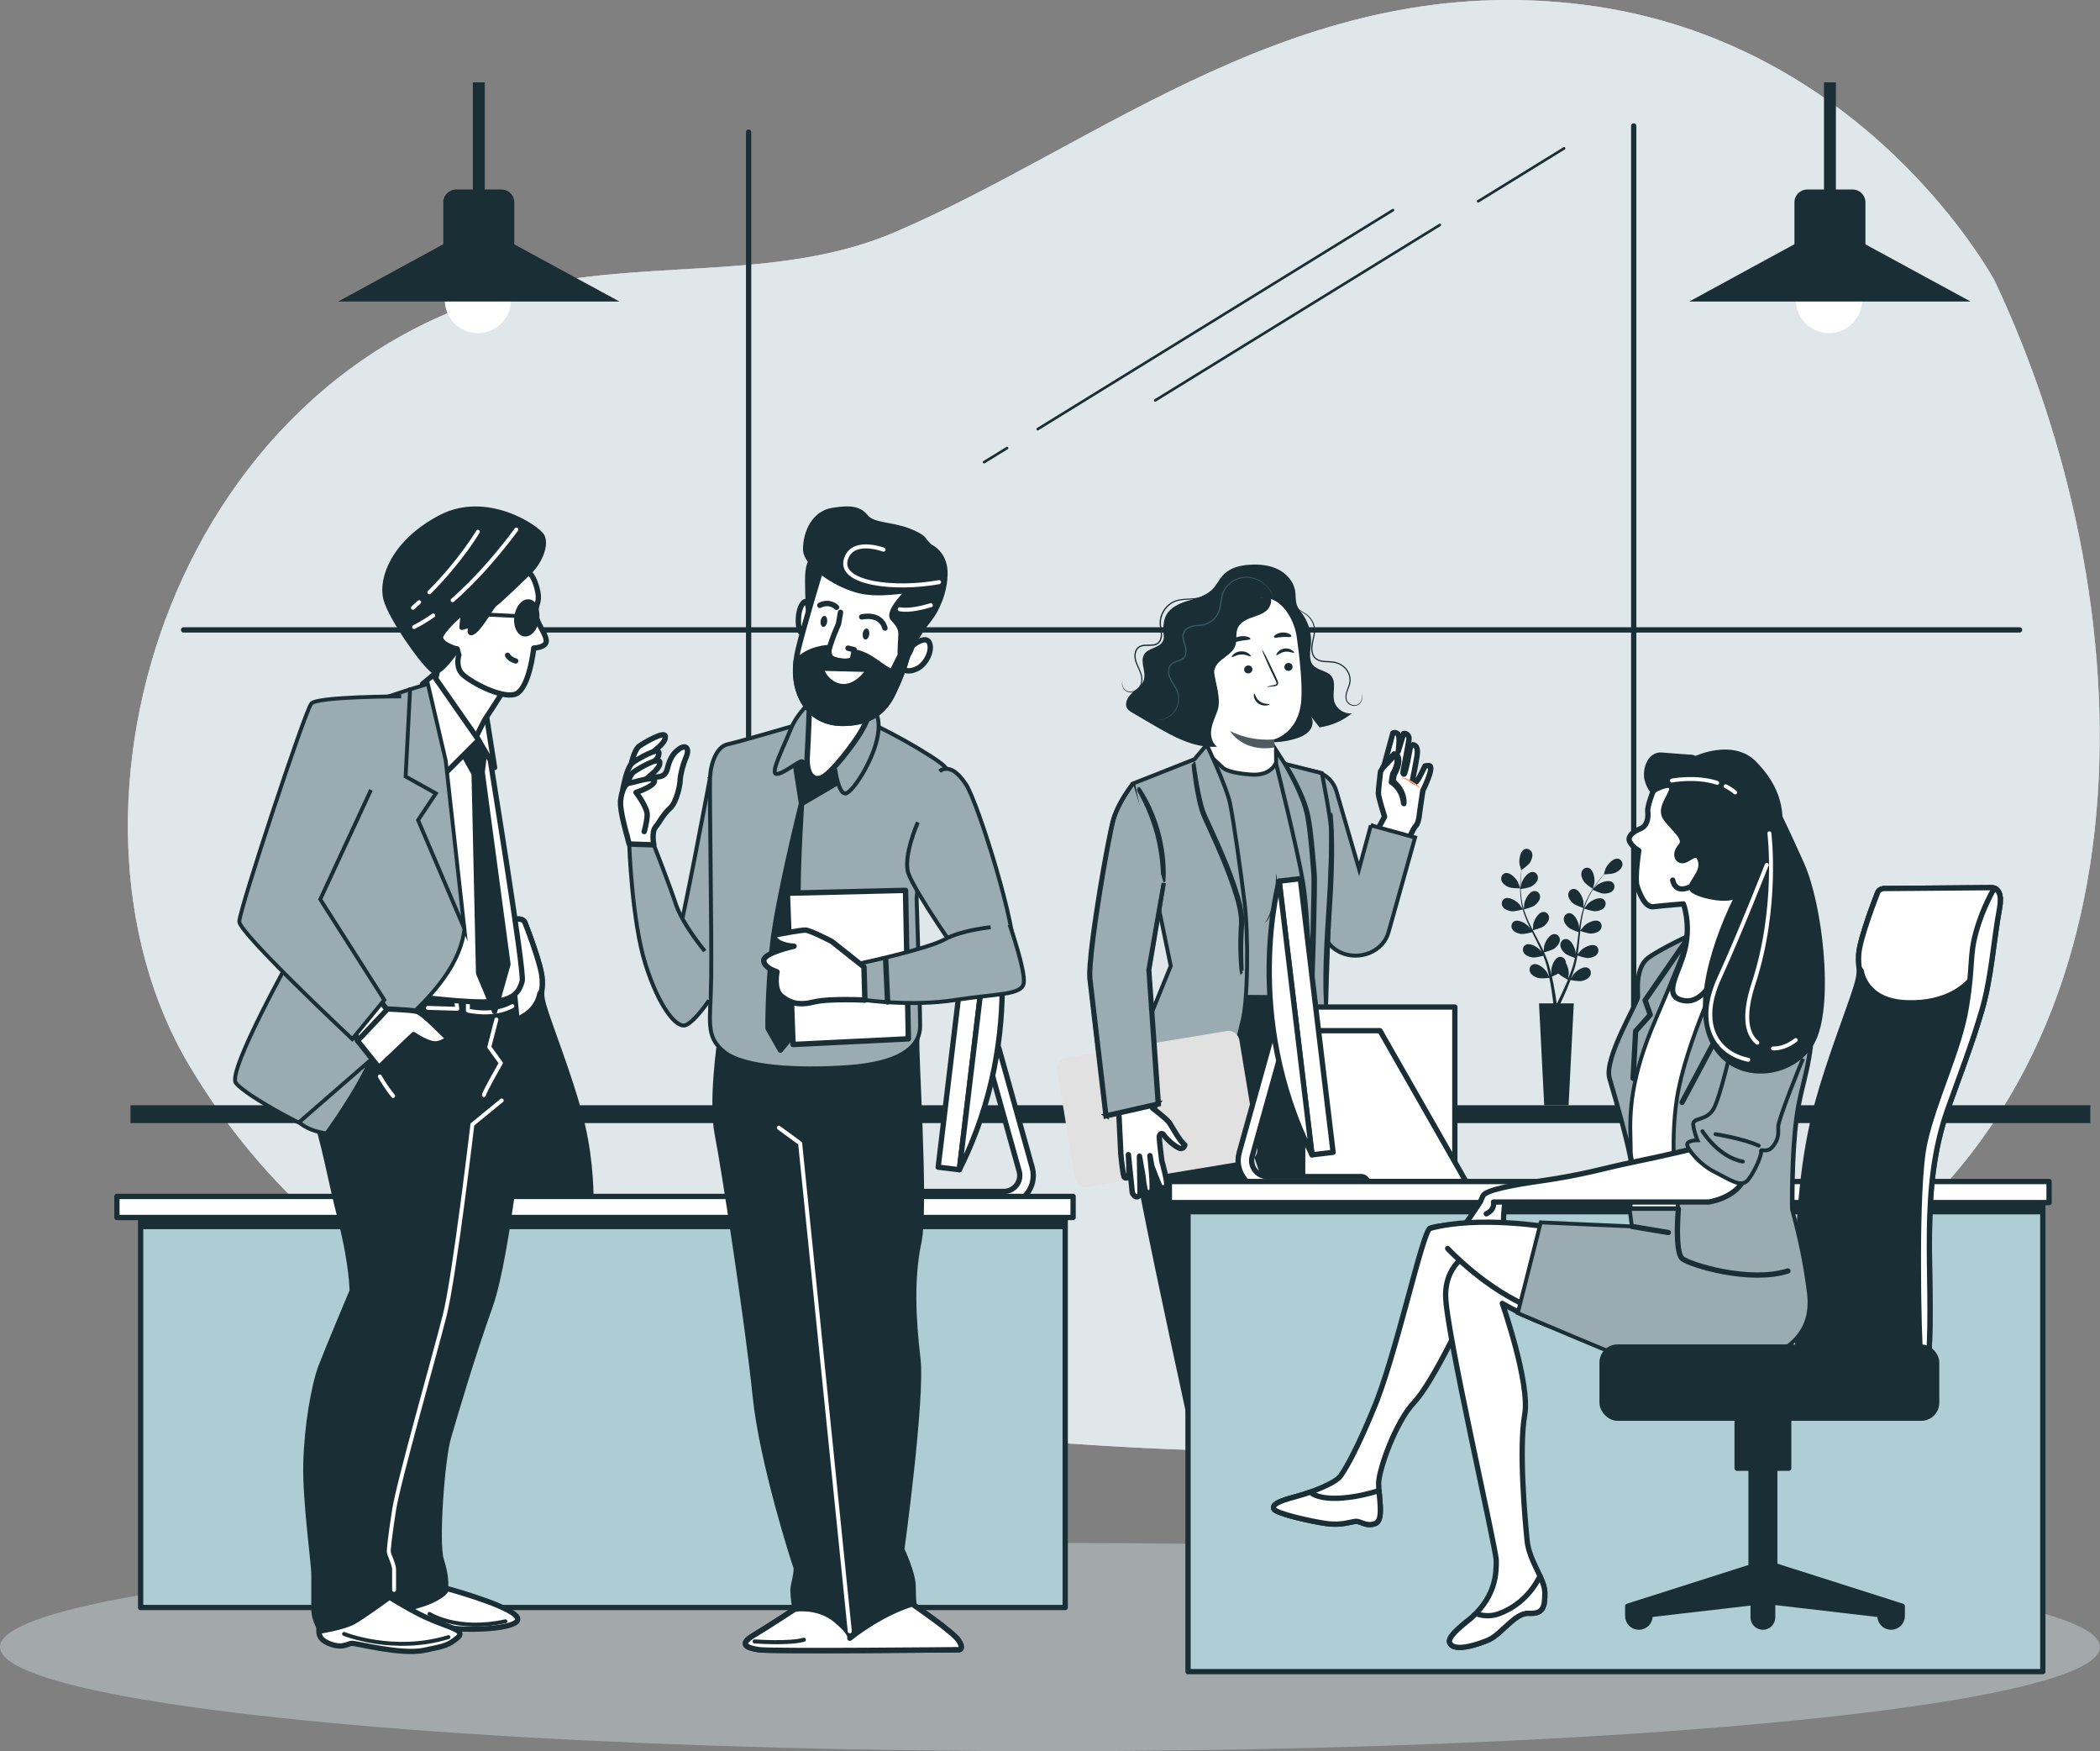 <?xml version="1.0" encoding="UTF-8"?>
<svg id="Layer_1" data-name="Layer 1" xmlns="http://www.w3.org/2000/svg" xmlns:xlink="http://www.w3.org/1999/xlink" viewBox="0 0 544.59 454.03">
  <rect x="0" y="0" width="544.59" height="454.03" fill="#808080" stroke="none"/>
  <defs>
    <style>
      .cls-1, .cls-2, .cls-3, .cls-4, .cls-5, .cls-6, .cls-7, .cls-8, .cls-9, .cls-10, .cls-11, .cls-12, .cls-13, .cls-14, .cls-15, .cls-16 {
        stroke: #1a2e35;
      }

      .cls-1, .cls-2, .cls-5, .cls-9 {
        stroke-miterlimit: 10;
      }

      .cls-1, .cls-3, .cls-17, .cls-4, .cls-6, .cls-7, .cls-8, .cls-18, .cls-10, .cls-11, .cls-12, .cls-13, .cls-14, .cls-15, .cls-16 {
        stroke-linecap: round;
      }

      .cls-1, .cls-4, .cls-12, .cls-14, .cls-19, .cls-16 {
        fill: #1a2e35;
      }

      .cls-1, .cls-6, .cls-13, .cls-16 {
        stroke-width: 1.4px;
      }

      .cls-20, .cls-7, .cls-13, .cls-15 {
        fill: #fff;
      }

      .cls-21, .cls-22 {
        fill: #dfe7eb;
      }

      .cls-23 {
        opacity: .6;
      }

      .cls-2, .cls-5, .cls-9 {
        fill: #9aabb2;
      }

      .cls-3, .cls-17 {
        stroke-width: 1.02px;
      }

      .cls-3, .cls-17, .cls-4, .cls-6, .cls-7, .cls-8, .cls-18, .cls-10, .cls-11, .cls-12, .cls-13, .cls-14, .cls-15, .cls-16 {
        stroke-linejoin: round;
      }

      .cls-3, .cls-17, .cls-6, .cls-8, .cls-18, .cls-10, .cls-11 {
        fill: none;
      }

      .cls-22, .cls-24 {
        opacity: .8;
      }

      .cls-25 {
        clip-path: url(#clippath-1);
      }

      .cls-26 {
        fill: #aeccd4;
      }

      .cls-27 {
        fill: #e1e1e1;
      }

      .cls-17, .cls-18 {
        stroke: #fff;
      }

      .cls-5 {
        stroke-width: 1.02px;
      }

      .cls-28 {
        opacity: .78;
      }

      .cls-7, .cls-8, .cls-14 {
        stroke-width: 1.37px;
      }

      .cls-29 {
        fill: #ffc19d;
      }

      .cls-9 {
        stroke-width: 1.03px;
      }

      .cls-18, .cls-11 {
        stroke-width: 1.05px;
      }

      .cls-10 {
        stroke-width: .68px;
      }

      .cls-12 {
        stroke-width: 1.16px;
      }

      .cls-30 {
        clip-path: url(#clippath);
      }

      .cls-31 {
        fill: #ff9c6a;
      }

      .cls-32 {
        fill: #375a64;
      }

      .cls-33 {
        fill: #afcdd5;
      }

      .cls-15 {
        stroke-width: 1.4px;
      }

      .cls-34 {
        fill: #d9e6ea;
        opacity: .5;
      }
    </style>
    <clipPath id="clippath">
      <rect class="cls-14" x="36.47" y="312.24" width="239.77" height="104.52"/>
    </clipPath>
    <clipPath id="clippath-1">
      <rect class="cls-14" x="308.09" y="308.38" width="221.67" height="125.01"/>
    </clipPath>
  </defs>
  <g>
    <path class="cls-21" d="m517.34,72.93S484.1,10.48,410.7,1.23c-73.4-9.25-124.65,35.85-178.66,58.98-28.29,12.11-60.59,7.41-90.62,13.27C45.4,92.23,9.23,209.68,49.22,276.47c34.62,57.82,95.56,87.89,188.35,94.83,92.79,6.94,157.89,15.03,240.98-41.63,83.1-56.67,77.56-174.63,38.78-256.74Z"/>
    <path class="cls-22" d="m517.34,72.93S484.1,10.48,410.7,1.23c-73.4-9.25-124.65,35.85-178.66,58.98-28.29,12.11-60.59,7.41-90.62,13.27C45.4,92.23,9.23,209.68,49.22,276.47c34.62,57.82,95.56,87.89,188.35,94.83,92.79,6.94,157.89,15.03,240.98-41.63,83.1-56.67,77.56-174.63,38.78-256.74Z"/>
  </g>
  <g class="cls-24">
    <ellipse class="cls-34" cx="272.29" cy="427.02" rx="272.29" ry="27"/>
  </g>
  <g>
    <g>
      <rect class="cls-19" x="33.84" y="286.55" width="508.24" height="4.63"/>
      <g>
        <path class="cls-19" d="m391.17,229.97c.88.39,3.05.34,3.05.34.02,0-.47-1.42-.51-1.5-.47-.99-1.98-2.63-3.2-2.47-.88.12-1.37,1-1.17,1.83.2.85,1.07,1.47,1.82,1.8Z"/>
        <path class="cls-19" d="m419.51,222.61c-1.23-.13-2.68,1.55-3.13,2.55-.04.09-.49,1.52-.47,1.52,0,0,.02,0,.03,0-.23.26-.48.55-.74.87-.48.59-1.02,1.26-1.55,2.03-.54.77-1.1,1.61-1.61,2.56-.51.95-1,1.97-1.37,3.09,0,.01,0,.03-.01.04,0-.36,0-1.37-.02-1.45-.14-1.09-1.06-3.12-2.27-3.34-.87-.16-1.61.52-1.68,1.37-.07.87.56,1.74,1.17,2.28.69.62,2.61,1.22,2.76,1.26-.34,1.07-.61,2.19-.81,3.35-.12.66-.22,1.33-.31,2,0-.31-.01-.59-.02-.63-.14-1.09-1.06-3.12-2.27-3.34-.87-.16-1.61.52-1.68,1.37-.07.87.56,1.74,1.17,2.28.62.56,2.25,1.1,2.68,1.24-.03.26-.07.51-.1.77-.15,1.24-.29,2.47-.47,3.68-.06.43-.14.84-.21,1.26,0-.28-.01-.51-.01-.55-.14-1.09-1.06-3.12-2.27-3.34-.87-.16-1.61.52-1.68,1.37-.07.87.56,1.74,1.17,2.28.59.53,2.09,1.04,2.6,1.21-.09.42-.18.85-.29,1.26-.08.28-.14.55-.23.82-.09.27-.18.54-.26.81-.19.51-.37,1.04-.57,1.53-.13.34-.26.67-.4,1,.07-.42.18-1.25.18-1.32.02-.73-.24-1.92-.76-2.76,0-.11,0-.22-.02-.32-.14-.84-.93-1.47-1.78-1.24-1.19.32-1.95,2.41-2,3.51,0,.06.04.77.07,1.22-.06-.26-.12-.51-.18-.78-.13-.53-.27-1.05-.41-1.61-.08-.27-.16-.54-.25-.81-.08-.27-.19-.55-.29-.83-.24-.64-.51-1.29-.79-1.93.46-.11,2.09-.53,2.75-1.03.65-.5,1.34-1.32,1.34-2.19,0-.85-.69-1.59-1.58-1.49-1.23.13-2.29,2.09-2.51,3.16-.01.07-.09.86-.12,1.29-.18-.38-.35-.77-.54-1.15-.55-1.1-1.14-2.2-1.72-3.3-.18-.34-.35-.67-.53-1.01.16-.04,2.11-.49,2.85-1.05.65-.5,1.34-1.32,1.34-2.19,0-.85-.69-1.59-1.58-1.49-1.23.13-2.29,2.09-2.51,3.16-.02.08-.12,1.22-.13,1.51-.39-.74-.76-1.49-1.11-2.24-.47-1.03-.88-2.07-1.2-3.11.08-.02,2.11-.48,2.87-1.06.65-.5,1.34-1.32,1.34-2.19,0-.85-.69-1.59-1.58-1.49-1.23.13-2.29,2.09-2.51,3.16-.02.08-.13,1.31-.13,1.53-.02-.06-.05-.12-.06-.18-.33-1.11-.51-2.23-.62-3.28-.07-.61-.1-1.2-.12-1.77.39-.05,2.16-.28,2.89-.73.7-.43,1.48-1.16,1.57-2.03.09-.85-.51-1.66-1.4-1.66-1.23,0-2.5,1.82-2.84,2.87-.02.06-.14.66-.23,1.09,0-.26-.01-.53-.01-.77,0-.93.06-1.79.12-2.54.04-.43.08-.82.12-1.18.36-.25,1.78-1.25,2.22-1.97.43-.7.78-1.72.46-2.52-.31-.79-1.22-1.23-2.01-.83-1.1.57-1.38,2.77-1.2,3.86.02.09.43,1.53.45,1.52,0,0,.02-.01.02-.01-.05.35-.1.72-.14,1.13-.08.76-.15,1.61-.17,2.55-.02.93-.02,1.95.07,3.02.1,1.07.25,2.2.56,3.34,0,.01,0,.03.01.04-.19-.3-.76-1.14-.82-1.2-.72-.83-2.6-2.02-3.74-1.54-.82.35-1.06,1.33-.65,2.07.42.76,1.42,1.14,2.24,1.26.92.13,2.85-.43,3-.47.3,1.08.71,2.17,1.17,3.24.27.61.55,1.23.85,1.84-.18-.26-.34-.49-.36-.52-.72-.83-2.6-2.02-3.74-1.54-.82.35-1.06,1.33-.65,2.07.42.76,1.42,1.14,2.24,1.26.83.12,2.48-.32,2.92-.45.12.23.23.47.35.7.56,1.11,1.12,2.22,1.64,3.33.18.39.35.78.52,1.17-.16-.23-.29-.42-.31-.45-.72-.83-2.6-2.02-3.74-1.54-.82.35-1.06,1.33-.65,2.07.42.76,1.42,1.14,2.24,1.26.79.11,2.32-.28,2.84-.43.16.4.32.81.46,1.21.09.27.19.53.26.81.08.28.15.55.23.82.13.53.26,1.07.37,1.59.08.36.15.7.22,1.05-.18-.39-.54-1.14-.58-1.2-.59-.93-2.27-2.39-3.46-2.08-.86.22-1.25,1.15-.95,1.95.3.82,1.23,1.34,2.02,1.58.87.26,2.78.02,3.02,0,.11.57.22,1.13.31,1.66.32,1.83.52,3.37.65,4.44.02.19.04.36.06.52h-3.71l1.35,26.43h6.32l1.35-26.43h-3.46c.03-.05.05-.1.08-.16.47-.99,1.13-2.41,1.84-4.15.23-.55.46-1.14.69-1.75.23.05,2.13.43,3.01.23.8-.18,1.77-.63,2.13-1.43.35-.78.04-1.73-.8-2.02-1.17-.39-2.95.93-3.61,1.82-.04.05-.39.67-.61,1.06.09-.25.19-.49.28-.75.19-.51.36-1.02.54-1.57.08-.27.16-.54.24-.82.09-.27.15-.57.22-.85.16-.67.29-1.35.4-2.04.45.16,2.04.72,2.86.66.82-.06,1.85-.36,2.32-1.09.46-.71.3-1.71-.49-2.11-1.1-.56-3.06.48-3.84,1.25-.05.05-.55.67-.81,1.01.07-.42.13-.83.19-1.26.15-1.22.27-2.46.39-3.7.04-.38.08-.76.12-1.13.16.06,2.03.76,2.96.69.82-.06,1.85-.36,2.32-1.09.46-.71.3-1.71-.49-2.11-1.1-.56-3.06.48-3.84,1.25-.06.06-.77.95-.94,1.19.09-.83.18-1.66.31-2.47.17-1.12.41-2.21.71-3.26.07.03,2.03.77,2.97.7.82-.06,1.85-.36,2.32-1.09.46-.71.3-1.71-.49-2.11-1.1-.57-3.06.48-3.84,1.25-.06.06-.83,1.02-.96,1.21.02-.06.03-.13.05-.19.34-1.11.81-2.14,1.29-3.08.28-.55.58-1.06.88-1.55.35.17,1.96.96,2.82.99.82.03,1.88-.15,2.43-.83.54-.66.48-1.66-.25-2.16-1.03-.68-3.09.14-3.95.82-.05.04-.48.47-.79.79.14-.22.28-.45.42-.65.52-.78,1.04-1.46,1.5-2.05.27-.34.52-.64.75-.92.43,0,2.18-.06,2.94-.42.74-.35,1.59-1,1.78-1.85.18-.83-.34-1.7-1.22-1.8Zm-13.57,32.93c-.74,1.7-1.42,3.1-1.91,4.06-.1.19-.19.37-.27.53h-.08c-.02-.19-.05-.39-.08-.63-.15-1.09-.38-2.63-.75-4.47-.11-.58-.25-1.2-.39-1.84.14-.06.96-.39,1.69-.79.63.68,2.25,1.48,2.46,1.58-.22.54-.44,1.07-.65,1.56Z"/>
        <path class="cls-19" d="m413.06,230.45s.39-1.44.41-1.53c.15-1.09-.2-3.29-1.31-3.82-.8-.39-1.69.08-1.98.88-.3.82.08,1.82.53,2.51.52.81,2.36,1.96,2.36,1.96Z"/>
      </g>
      <g>
        <path class="cls-19" d="m97.94,232.76c.84.37,2.9.32,2.9.32.02,0-.44-1.35-.48-1.43-.45-.94-1.88-2.5-3.04-2.35-.84.11-1.3.95-1.11,1.74.19.8,1.02,1.4,1.73,1.72Z"/>
        <path class="cls-19" d="m124.89,225.75c-1.17-.13-2.55,1.47-2.98,2.43-.04.08-.46,1.44-.44,1.44,0,0,.02,0,.03,0-.22.25-.45.52-.7.82-.46.56-.97,1.2-1.47,1.93-.51.73-1.04,1.53-1.53,2.43-.49.9-.95,1.87-1.31,2.94,0,.01,0,.03-.01.04,0-.34,0-1.3-.02-1.38-.13-1.04-1-2.96-2.16-3.18-.83-.15-1.53.5-1.6,1.3-.07.82.53,1.65,1.11,2.17.66.59,2.48,1.16,2.63,1.2-.33,1.02-.58,2.09-.77,3.18-.11.63-.21,1.26-.29,1.9,0-.3-.01-.56-.02-.6-.13-1.04-1-2.96-2.16-3.18-.83-.15-1.53.5-1.6,1.3-.07.82.53,1.65,1.11,2.17.59.53,2.14,1.04,2.55,1.18-.03.24-.06.49-.09.73-.14,1.18-.28,2.35-.44,3.5-.06.4-.13.8-.2,1.2,0-.26,0-.49-.01-.52-.13-1.04-1-2.96-2.16-3.18-.83-.15-1.53.5-1.6,1.3-.07.82.53,1.65,1.11,2.17.56.5,1.99.99,2.47,1.15-.09.4-.17.81-.27,1.2-.08.26-.13.52-.22.78-.08.26-.17.52-.25.77-.18.48-.35.98-.54,1.45-.13.33-.25.63-.38.95.06-.4.17-1.19.17-1.26.02-.7-.23-1.83-.72-2.62,0-.1,0-.21-.02-.31-.13-.8-.88-1.39-1.7-1.18-1.13.3-1.85,2.29-1.9,3.33,0,.06.04.73.07,1.16-.06-.25-.11-.49-.17-.74-.12-.5-.25-1-.39-1.53-.08-.26-.16-.51-.23-.77-.07-.26-.18-.53-.27-.79-.22-.61-.48-1.22-.75-1.83.44-.11,1.99-.5,2.61-.98.62-.48,1.28-1.25,1.27-2.08,0-.81-.66-1.51-1.5-1.42-1.17.13-2.18,1.98-2.39,3.01-.01.06-.08.82-.11,1.23-.17-.36-.33-.73-.51-1.09-.52-1.05-1.08-2.09-1.63-3.14-.17-.32-.34-.64-.5-.96.16-.04,2.01-.47,2.71-1,.62-.48,1.28-1.25,1.27-2.08,0-.81-.66-1.51-1.5-1.42-1.17.13-2.18,1.98-2.39,3.01-.02.08-.11,1.16-.13,1.44-.37-.71-.73-1.41-1.05-2.13-.45-.98-.84-1.97-1.14-2.95.07-.02,2.01-.46,2.72-1.01.62-.48,1.28-1.25,1.27-2.08,0-.81-.66-1.51-1.5-1.42-1.17.13-2.18,1.98-2.39,3.01-.02.08-.12,1.25-.13,1.46-.02-.06-.04-.12-.06-.18-.31-1.06-.48-2.12-.59-3.12-.07-.58-.1-1.14-.11-1.69.37-.05,2.05-.27,2.75-.69.67-.4,1.41-1.11,1.49-1.93.08-.81-.49-1.57-1.33-1.58-1.17,0-2.38,1.73-2.7,2.73-.02.05-.14.62-.21,1.04,0-.25-.01-.5-.01-.74,0-.89.06-1.7.11-2.42.03-.41.07-.78.12-1.12.34-.23,1.69-1.19,2.11-1.87.41-.67.74-1.63.44-2.4-.3-.75-1.16-1.17-1.91-.78-1.04.54-1.32,2.63-1.14,3.67.02.09.41,1.46.43,1.45,0,0,.02-.01.02-.01-.05.33-.09.69-.13,1.07-.07.72-.15,1.53-.17,2.42-.02.89-.02,1.86.07,2.87.09,1.02.24,2.09.53,3.17,0,.01,0,.02.01.04-.18-.29-.73-1.08-.78-1.14-.68-.79-2.47-1.92-3.55-1.46-.78.33-1,1.26-.61,1.97.4.73,1.35,1.08,2.13,1.2.87.13,2.71-.41,2.85-.45.29,1.03.67,2.06,1.11,3.08.25.58.53,1.17.81,1.74-.17-.25-.32-.46-.34-.49-.68-.79-2.47-1.92-3.55-1.46-.78.33-1,1.26-.61,1.97.4.72,1.35,1.08,2.13,1.2.79.11,2.36-.31,2.77-.43.11.22.22.44.33.66.53,1.06,1.07,2.11,1.56,3.16.17.37.33.74.49,1.11-.15-.22-.28-.4-.3-.43-.68-.79-2.47-1.92-3.55-1.46-.78.33-1,1.26-.61,1.97.4.73,1.35,1.08,2.13,1.2.75.11,2.21-.27,2.7-.4.15.38.3.77.43,1.15.08.26.18.51.25.77.07.26.15.52.22.78.12.5.25,1.02.35,1.51.08.34.14.67.21,1-.17-.37-.51-1.09-.55-1.14-.56-.89-2.15-2.27-3.29-1.98-.82.21-1.18,1.09-.91,1.85.28.78,1.17,1.28,1.92,1.5.82.25,2.65.02,2.87,0,.11.54.21,1.08.3,1.58.31,1.74.5,3.2.61,4.22.02.18.04.34.06.5h-3.53l1.29,25.13h6.01l1.29-25.13h-3.29c.02-.05.05-.1.07-.15.45-.94,1.08-2.29,1.75-3.94.21-.52.43-1.08.65-1.66.22.05,2.02.41,2.86.22.76-.17,1.69-.6,2.03-1.36.33-.74.04-1.65-.77-1.92-1.11-.37-2.81.89-3.43,1.73-.04.05-.37.63-.58,1,.09-.24.18-.47.26-.71.18-.48.34-.97.52-1.49.08-.26.15-.51.23-.78.08-.26.14-.54.21-.81.15-.63.27-1.28.38-1.94.42.15,1.94.68,2.72.63.78-.05,1.76-.34,2.21-1.03.44-.68.28-1.62-.47-2.01-1.04-.54-2.91.45-3.65,1.19-.05.05-.52.64-.77.96.06-.4.13-.79.18-1.19.14-1.16.25-2.34.37-3.52.03-.36.07-.72.11-1.08.15.06,1.93.72,2.81.66.78-.05,1.76-.34,2.21-1.03.44-.68.28-1.62-.47-2.01-1.04-.54-2.91.45-3.65,1.19-.06.06-.73.9-.9,1.13.08-.79.17-1.58.3-2.35.17-1.07.39-2.11.68-3.1.07.03,1.93.73,2.83.66.78-.05,1.76-.34,2.21-1.03.44-.68.28-1.62-.47-2.01-1.04-.54-2.91.45-3.65,1.19-.06.06-.79.97-.91,1.15.02-.06.03-.12.05-.18.32-1.05.77-2.03,1.23-2.93.27-.52.55-1.01.84-1.47.33.17,1.86.91,2.68.94.78.03,1.78-.15,2.31-.79.51-.63.46-1.58-.24-2.05-.98-.65-2.94.13-3.76.78-.04.04-.46.45-.75.75.13-.21.27-.42.4-.62.49-.74.98-1.38,1.43-1.95.25-.32.49-.61.71-.87.41,0,2.07-.06,2.8-.4.71-.33,1.52-.95,1.69-1.76.17-.79-.32-1.62-1.16-1.71Zm-12.9,31.31c-.7,1.62-1.35,2.94-1.82,3.86-.09.19-.18.35-.26.5h-.08c-.02-.18-.05-.38-.08-.6-.14-1.03-.37-2.5-.71-4.25-.11-.55-.24-1.14-.37-1.75.14-.05.91-.37,1.6-.75.6.65,2.14,1.41,2.34,1.51-.21.51-.42,1.01-.62,1.48Z"/>
        <path class="cls-19" d="m118.75,233.21s.37-1.37.39-1.46c.14-1.04-.19-3.12-1.24-3.63-.76-.37-1.61.07-1.89.84-.28.78.08,1.73.5,2.39.5.77,2.24,1.87,2.24,1.87Z"/>
      </g>
      <line class="cls-8" x1="423.67" y1="289.29" x2="423.67" y2="32.66"/>
      <line class="cls-8" x1="194.14" y1="289.29" x2="194.14" y2="34.25"/>
      <line class="cls-8" x1="47.61" y1="163.31" x2="523.73" y2="163.31"/>
      <g>
        <path class="cls-19" d="m118.27,49.13h11.78c1.83,0,3.32,1.49,3.32,3.32v11.59h-18.41v-11.59c0-1.83,1.49-3.32,3.32-3.32Z"/>
        <path class="cls-20" d="m132.51,77.78c0,4.74-3.84,8.58-8.58,8.58s-8.58-3.84-8.58-8.58,3.84-8.58,8.58-8.58,8.58,3.84,8.58,8.58Z"/>
        <polygon class="cls-19" points="160.65 78.18 87.68 78.18 115.05 63.27 133.22 63.27 160.65 78.18"/>
        <rect class="cls-19" x="122.62" y="21.35" width="3.09" height="29.83"/>
      </g>
      <g>
        <path class="cls-19" d="m468.66,49.13h11.78c1.83,0,3.32,1.49,3.32,3.32v11.59h-18.41v-11.59c0-1.83,1.49-3.32,3.32-3.32Z"/>
        <circle class="cls-20" cx="474.31" cy="77.78" r="8.58"/>
        <polygon class="cls-19" points="511.04 78.18 438.06 78.18 465.43 63.27 483.61 63.27 511.04 78.18"/>
        <rect class="cls-19" x="473.01" y="21.35" width="3.09" height="29.83"/>
      </g>
    </g>
    <g>
      <line class="cls-10" x1="261.15" y1="116.17" x2="255.21" y2="119.82"/>
      <line class="cls-10" x1="361.23" y1="54.48" x2="269.12" y2="111.25"/>
      <line class="cls-10" x1="373.39" y1="58.32" x2="299.59" y2="103.8"/>
      <line class="cls-10" x1="405.62" y1="38.46" x2="383.33" y2="52.19"/>
    </g>
  </g>
  <g>
    <g>
      <path class="cls-19" d="m335.48,156.77c3.04,2.4,4.78,6.36,4.48,10.23-.15,1.88-.66,4.02.56,5.45,1.21,1.42,3.58,1.38,4.74,2.84,1.36,1.72.22,4.28.71,6.41.46,2.01,2.58,3.49,4.62,3.23-2.4,1.96-5.34,3.23-8.4,3.65-.78-1.01-1.57-2.01-2.35-3.02.89,1.06.65,2.74-.21,3.82-.86,1.08-2.2,1.67-3.51,2.09-6.3,2-13.51.82-18.85-3.06"/>
      <path class="cls-19" d="m300.19,173.35c.47-1.44,1.26-2.77,1.58-4.25.68-3.18-.87-6.76.67-9.63,1.1-2.04,3.44-3.04,5.65-3.72,2.21-.68,4.59-1.26,6.24-2.88,1.21-1.19,1.9-2.83,3.11-4.03,1.72-1.7,4.26-2.28,6.67-2.43,2.48-.15,5.05.09,7.28,1.18,2.23,1.1,4.08,3.15,4.48,5.6.19,1.2.05,2.45.42,3.6.41,1.27,1.41,2.25,2.02,3.44,1.3,2.5.59,5.87-1.59,7.64l-17.03,22c-3.58,1.35-12.25-.28-15.01-2.93-2.77-2.64-5.67-9.96-4.49-13.6Z"/>
      <path class="cls-20" d="m336.27,165.08c-.7-5-4.5-10.9-9.46-9.98l-15.31,5.15c-1.51.28-2.55,1.66-2.4,3.19l4.51,36.15s-1.13.93-1.87.65c-.19-.07-.36.14-.25.31,1.84,2.67,10.52,14.34,19.47,10.78,2-.8-.21-7.09.03-9.43l-.27-5.96c-.2-3.04-.29-4.29-.29-4.26,0,0,6.33-1.56,7.02-10.03.34-4.21-.39-11.02-1.17-16.57Z"/>
      <path class="cls-19" d="m335.2,172.77c.06.57-.36,1.08-.95,1.16-.59.08-1.12-.32-1.18-.88-.06-.57.36-1.09.95-1.16.59-.08,1.12.32,1.18.88Z"/>
      <path class="cls-19" d="m324.78,173.42c.06.57-.36,1.09-.95,1.16-.59.08-1.12-.32-1.18-.88-.06-.56.36-1.09.95-1.16.59-.08,1.12.32,1.18.88Z"/>
      <path class="cls-19" d="m335.59,169.23c-.12.2-1.12-.43-2.36-.25-1.25.16-2.05,1.04-2.22.88-.08-.07.02-.41.36-.8.34-.39.96-.82,1.74-.92.78-.11,1.49.13,1.92.42.44.29.62.59.56.68Z"/>
      <path class="cls-19" d="m324.36,170.16c-.15.18-1.13-.53-2.47-.47-1.34.04-2.3.82-2.45.65-.07-.08.07-.4.48-.75.41-.35,1.11-.7,1.95-.73.84-.03,1.56.27,1.98.6.43.32.58.63.51.71Z"/>
      <path class="cls-19" d="m328.58,178.07c-.01-.07.7-.24,1.85-.48.29-.05.57-.13.6-.34.05-.22-.09-.53-.26-.86-.33-.69-.68-1.42-1.04-2.18-1.46-3.1-2.53-5.66-2.41-5.72.13-.06,1.41,2.41,2.86,5.51.35.77.69,1.5,1.01,2.19.14.33.36.69.24,1.15-.06.23-.27.4-.45.47-.18.07-.35.09-.5.11-1.17.15-1.89.21-1.9.15Z"/>
      <g class="cls-28">
        <path class="cls-19" d="m330.43,191.67s-5.6.8-11.43-2.13c0,0,3.27,5.66,11.58,4.23l-.15-2.1Z"/>
      </g>
      <path class="cls-19" d="m325.29,179.82c.19-.03.29,1.23,1.43,2.03,1.14.81,2.46.57,2.49.74.02.08-.28.27-.84.33-.55.06-1.37-.05-2.07-.55-.7-.5-1.03-1.2-1.12-1.71-.09-.52.03-.84.11-.84Z"/>
      <path class="cls-19" d="m324.26,165.64c-.09.32-1.25.26-2.6.53-1.35.24-2.41.72-2.61.45-.09-.13.08-.44.5-.78.41-.34,1.09-.68,1.9-.83.81-.15,1.56-.08,2.07.08.51.16.78.39.74.54Z"/>
      <path class="cls-19" d="m334.88,165.01c-.21.28-1.14.08-2.24.15-1.1.04-2.01.33-2.24.07-.1-.13.02-.4.41-.68.38-.28,1.03-.53,1.78-.57.75-.04,1.42.15,1.82.39.41.24.55.5.46.64Z"/>
      <path class="cls-19" d="m308.11,161.45c.77-1.19,2.16-1.8,3.48-2.31,5.7-2.2,11.67-3.72,17.74-4.52.76,1.24.06,2.94-1.08,3.84-1.14.91-2.6,1.26-3.97,1.77-1.36.51-2.76,1.3-3.32,2.64-.6,1.43-.09,3.12-.62,4.58-.9,2.51-4.4,3.31-5.29,5.83-.67,1.9.43,3.92.7,5.92.31,2.26-.53,4.65-2.18,6.23-1.31,1.24-3.09,1.94-4.89,1.97-.41-7.19-.83-14.38-1.25-21.58-.09-1.5-.14-3.11.67-4.37Z"/>
      <path class="cls-19" d="m293.62,179.62c1.14-1.02,2.56-1.9,3.01-3.35.66-2.12-1.04-4.61.05-6.55,1-1.76,3.95-1.67,4.88-3.47.73-1.41-.11-2.65.17-3.88.28-1.23,2.03-2.32,3.28-2.17l9.82,14.23c.91,4.78,1.83,7.32.8,10.11-.56,1.53-1.3,3.03-1.52,4.64-.22,1.62.19,3.45,1.52,4.41-5.87.46-11.38-2.61-16.46-5.58-1.79-1.05-3.59-2.1-5.38-3.14-.56-.33-1.14-.68-1.48-1.23-.79-1.31.16-2.99,1.3-4Z"/>
      <path class="cls-32" d="m299.04,186.56s.21.08.63.12c.42.04,1.05.06,1.83-.13.77-.19,1.71-.58,2.55-1.37.84-.78,1.52-1.99,1.68-3.43.08-.72.03-1.49-.19-2.25-.23-.77-.65-1.48-1.09-2.18-.43-.71-.91-1.43-1.13-2.26-.22-.82-.22-1.79.31-2.49.53-.72,1.53-.89,2.45-1.26.46-.19.94-.47,1.25-.93.31-.45.41-1.01.4-1.54-.01-1.08-.47-2.06-.67-3.06-.1-.5-.14-1.02,0-1.5.12-.48.43-.9.85-1.19.85-.61,1.93-.7,2.97-.79,1.05-.08,2.14-.31,3.03-.89.89-.55,1.61-1.34,2.07-2.25.46-.91.62-1.89.76-2.81.14-.93.27-1.83.58-2.64.31-.81.8-1.51,1.38-2.08,1.18-1.13,2.68-1.73,4.06-1.84,1.39-.12,2.66.25,3.64.76.99.51,1.73,1.15,2.26,1.72,1.06,1.17,1.35,2.03,1.4,2,0,0-.01-.05-.06-.15-.05-.1-.1-.25-.2-.43-.19-.37-.52-.9-1.04-1.51-.52-.6-1.26-1.27-2.27-1.8-1-.53-2.29-.94-3.74-.83-1.44.1-2.99.71-4.24,1.88-.61.59-1.14,1.33-1.47,2.18-.33.85-.46,1.78-.61,2.7-.15.92-.31,1.86-.74,2.72-.43.84-1.11,1.59-1.96,2.11-.84.54-1.84.76-2.88.84-1.03.09-2.19.18-3.14.85-.47.32-.84.83-.98,1.38-.15.56-.1,1.13,0,1.65.22,1.06.66,2.01.67,3,.01.49-.08.97-.34,1.35-.26.38-.66.63-1.1.81-.44.19-.91.31-1.36.51-.45.19-.91.46-1.21.87-.61.83-.59,1.89-.35,2.76.24.89.74,1.63,1.18,2.34.44.7.86,1.39,1.08,2.11.22.72.27,1.46.2,2.15-.14,1.39-.78,2.56-1.57,3.32-.8.77-1.7,1.18-2.45,1.38-1.53.39-2.43.08-2.42.14Z"/>
      <path class="cls-19" d="m291.2,176.44s-.12.14-.19.48c-.08.33-.07.88.25,1.46.16.28.4.58.75.79.34.21.78.34,1.25.33.93.01,2.04-.55,2.57-1.63.27-.53.42-1.15.42-1.79,0-.65-.17-1.31-.41-1.94-.47-1.27-1.31-2.51-1.33-3.99-.02-.72.15-1.5.68-2.02.52-.53,1.33-.66,2.13-.67.8-.03,1.68.08,2.54-.26.42-.17.8-.48,1.05-.88.25-.39.37-.85.43-1.3.11-.92-.11-1.78-.21-2.61-.13-.83-.08-1.65.14-2.42.43-1.54,1.47-2.84,2.73-3.59,1.27-.77,2.75-.85,4.07-.93,1.34-.07,2.63-.15,3.72-.59,1.09-.41,1.97-1.02,2.63-1.66.67-.63,1.13-1.29,1.44-1.85.62-1.14.7-1.86.7-1.86-.04-.02-.17.7-.81,1.8-.33.54-.79,1.18-1.46,1.78-.66.61-1.52,1.19-2.58,1.57-1.06.4-2.31.47-3.65.53-1.33.07-2.85.13-4.22.94-1.34.78-2.44,2.14-2.9,3.77-.23.81-.28,1.7-.15,2.55.11.85.31,1.69.21,2.53-.08.83-.51,1.62-1.27,1.9-.74.3-1.59.22-2.42.24-.81,0-1.74.14-2.36.77-.62.62-.79,1.49-.77,2.26.02.78.25,1.53.54,2.19.28.67.6,1.28.84,1.9.24.61.41,1.24.41,1.84,0,.6-.12,1.18-.37,1.68-.48,1.01-1.49,1.54-2.36,1.55-.44.02-.85-.1-1.17-.28-.32-.19-.56-.46-.72-.72-.32-.54-.35-1.06-.3-1.38.05-.33.14-.48.13-.49Z"/>
      <path class="cls-19" d="m353.09,179.95c-.05,0,.32.56-.02,1.54-.17.46-.55,1.01-1.22,1.24-.65.22-1.56.05-2.16-.59-.3-.31-.47-.75-.51-1.23-.03-.48.06-.98.22-1.49.31-.99.95-2.08.85-3.37-.07-1.26-.71-2.54-1.79-3.39-.53-.43-1.16-.76-1.83-.96-.67-.22-1.39-.27-2.09-.3-.7-.04-1.39-.05-2.03-.21-.64-.15-1.21-.48-1.58-.98-.37-.5-.53-1.13-.57-1.74-.04-.62.03-1.22.15-1.81.24-1.17.59-2.31.53-3.44-.06-1.12-.48-2.11-1.05-2.85-.57-.76-1.3-1.23-1.91-1.62-.62-.39-1.15-.72-1.53-1.06-.78-.66-.92-1.26-.96-1.24,0,0,0,.04.03.1.03.06.05.17.12.29.12.25.35.59.73.94.38.36.91.72,1.51,1.12.6.4,1.3.87,1.82,1.6.53.72.92,1.67.96,2.72.05,1.06-.3,2.16-.55,3.36-.13.6-.21,1.24-.17,1.9.04.65.21,1.34.63,1.91.42.58,1.08.95,1.77,1.11.69.17,1.4.19,2.1.22.7.04,1.38.08,2.01.28.63.19,1.22.5,1.72.9,1.01.79,1.61,1.98,1.68,3.15.1,1.19-.49,2.22-.81,3.27-.16.53-.26,1.07-.22,1.59.04.52.25,1.03.59,1.38.68.7,1.68.87,2.39.6.74-.27,1.12-.89,1.28-1.37.17-.51.12-.93.06-1.2-.07-.27-.16-.38-.16-.38Z"/>
    </g>
    <g>
      <g>
        <polygon class="cls-29" points="313.89 382.81 316.52 405.5 326.47 403.99 327.14 381.63 313.89 382.81"/>
        <g>
          <path class="cls-32" d="m326.5,399.49s-6.67,5.66-10.39,1.5l-.74,2.21-2.92,15.59c-.19,1.01.34,2.06,1.3,2.36.74.23,1.52,0,2.02-.56,2.69-3.04,12.55-14.29,12.35-15.69l-.31-3.75c-.06-.78-.58-1.44-1.31-1.66h0Z"/>
          <g class="cls-23">
            <path class="cls-20" d="m314.1,421.23l13.93-17.64.05.82c.14.88-.22,1.26-.59,1.86-1.1,1.78-4.22,5.81-11.67,14.31-.43.49-1.08.74-1.72.64h0Z"/>
          </g>
          <g class="cls-23">
            <path class="cls-20" d="m325.65,401.33c-.45.37-.56,1.11-.22,1.59.34.48,1.08.59,1.54.23.46-.36.61-1.25.22-1.68-.39-.43-1.26-.52-1.62-.05"/>
          </g>
          <path class="cls-19" d="m317.85,412.46c-.1.06-.6-.92-1.76-1.38-1.15-.5-2.17-.15-2.2-.27-.02-.05.21-.21.65-.31.43-.1,1.08-.08,1.71.18.64.27,1.11.71,1.35,1.09.25.38.3.66.25.68Z"/>
          <path class="cls-19" d="m316.68,415.15c-.08.09-.73-.49-1.73-.71-.99-.24-1.82.01-1.86-.11-.06-.09.82-.57,1.95-.31,1.13.25,1.73,1.06,1.64,1.12Z"/>
          <path class="cls-19" d="m320.14,408.96c-.08.1-1.08-.8-2.6-1.28-1.51-.5-2.83-.33-2.85-.46-.04-.1,1.35-.47,2.97.06,1.63.51,2.56,1.62,2.47,1.68Z"/>
          <path class="cls-19" d="m320.14,404.28c-.04.12-1.12-.25-2.48-.2-1.36.03-2.42.46-2.46.35-.06-.09.99-.74,2.45-.77,1.46-.05,2.54.53,2.49.63Z"/>
          <path class="cls-19" d="m316.89,404.1s-.04-.27.05-.73c.09-.46.3-1.13.78-1.85.24-.34.51-.77,1.06-.97.28-.1.66,0,.85.27.19.27.23.6.2.9-.16,1.22-1.31,2.29-2.67,2.31-1.37,0-2.5-.93-2.92-2.04-.09-.29-.13-.63.05-.94.18-.31.58-.4.84-.32.55.15.87.52,1.17.8.59.61.93,1.21,1.12,1.64.19.43.24.69.22.7-.07.04-.37-1-1.54-2.12-.3-.26-.64-.59-1.03-.67-.19-.04-.37.02-.46.17-.09.15-.08.39,0,.62.36.92,1.39,1.76,2.55,1.74,1.15,0,2.16-.95,2.3-1.93.03-.24,0-.48-.11-.64-.11-.15-.29-.21-.47-.16-.38.11-.67.49-.91.8-.95,1.33-.99,2.43-1.07,2.4Z"/>
        </g>
      </g>
      <g>
        <path class="cls-29" d="m353.29,400.69c-.23-.35-2.31-7.94-2.31-7.94l12.87-3.5,1.82,10.94-12.38.5Z"/>
        <g>
          <path class="cls-32" d="m365.56,398.03v.87s14.18,5.77,14.36,8.58l-28,.2.32-9.79c4.18,2,8.53,2.19,13.32.13Z"/>
          <g class="cls-23">
            <path class="cls-20" d="m355.1,401.01c-.54.16-.91.8-.78,1.38.13.57.75.98,1.29.83.54-.15,1.01-.91.82-1.46-.19-.56-.94-.98-1.43-.7"/>
          </g>
          <g class="cls-23">
            <path class="cls-20" d="m351.93,407.69l.08-2.36,26.81.67s1.25.56,1.12,1.48l-28,.2Z"/>
          </g>
          <path class="cls-19" d="m365.67,398.99c0,.14-.69.21-1.36.68-.68.45-1.02,1.07-1.15,1.02-.13-.03.07-.89.89-1.44.82-.56,1.64-.39,1.61-.26Z"/>
          <path class="cls-19" d="m368.62,400.24c.03.14-.56.39-1.02,1-.48.6-.59,1.25-.73,1.25-.13.02-.23-.82.36-1.57.58-.75,1.38-.82,1.39-.68Z"/>
          <path class="cls-19" d="m370.31,403.93c-.12.03-.32-.68.03-1.47.34-.79.98-1.11,1.04-.99.08.12-.33.54-.61,1.2-.29.65-.32,1.25-.46,1.27Z"/>
        </g>
      </g>
      <g>
        <path class="cls-19" d="m342.35,258.33s9.32,36.99,15.33,73.72c4.94,30.21,7.13,62.91,7.13,62.91l-14.55.85s-8.86-37.46-15.76-64.39c-6.37-24.84-11.54-37.87-11.54-37.87l-4.9-36.42,24.3,1.2Z"/>
        <path class="cls-19" d="m304.43,257.14s-12.76,17.25-11.69,35.25c.64,10.77,21.14,102.58,21.14,102.58h15.07l-4.98-98.21,4.37-33.28-23.93-6.34Z"/>
      </g>
    </g>
    <g>
      <g>
        <path class="cls-15" d="m361.21,190.08l-2.3,8.48-.9,1.46s-.57,4.67-.56,5.66c0,.99,1.61,6.07,1.61,6.07l-2.58,4.77,8.13,2.55s1.89-4.33,2.45-4.84c.57-.51.91-1.9,1-2.83.08-.93.93-6.45.93-6.45,0,0,3.14-6.23,1.65-6.45-.34-.05-1.1.09-1.1.09,0,0-1.87,4.09-2.43,4.21l-.83-.42s1.27-6.15,1.29-7.29c.01-1.14-.27-1.92-1.15-2,0,0-.64.31-.68.6-.04.29-1.27,7.15-1.65,7.04-.38-.1-.24-.73-.24-.73,0,0,1.68-8.32,1.55-8.79-.13-.46-.58-1.17-1.39-1.04l-1.4,4.6s.55-3.83-.1-4.47c-.65-.64-1.3-.24-1.3-.24Z"/>
        <path class="cls-15" d="m364.05,208.35c-.07,0-.07-.71-.4-1.82-.34-1.09-1.16-2.62-2.71-3.67l-.11-.08.02-.13c.1-.61.21-1.25.31-1.91v-.04s.03-.04.03-.04c.13-.2.25-.44.37-.68.4-.81.68-1.65.76-2.45.04-.4.03-.79-.09-1.12-.1-.33-.38-.55-.64-.58l.13-.06c-.89.97-1.64,1.76-2.17,2.31-.53.55-.85.85-.88.82-.03-.02.24-.37.72-.96.49-.59,1.2-1.42,2.06-2.41l.05-.06h.08c.47.02.85.38,1,.8.16.41.16.86.13,1.29-.08.87-.37,1.76-.79,2.6-.13.25-.25.49-.4.72l.03-.08c-.11.66-.22,1.3-.33,1.91l-.09-.2c1.66,1.17,2.44,2.79,2.74,3.94.14.58.19,1.06.2,1.39,0,.33,0,.5-.03.5Z"/>
        <path class="cls-31" d="m363.62,201.63c.03-.11,1.26.17,2.59.94,1.34.76,2.2,1.69,2.12,1.76-.08.09-1.04-.66-2.33-1.4-1.29-.74-2.42-1.19-2.38-1.3Z"/>
      </g>
      <path class="cls-19" d="m343.59,210.72s.04.18.07.53c.03.39.07.9.11,1.54.1,1.34.17,3.27.22,5.67.09,4.79-.13,11.41-.61,18.69-.48,7.29-.89,13.88-.98,18.66-.05,2.39-.07,4.33-.05,5.66,0,.63,0,1.15,0,1.54,0,.35-.01.54-.03.54-.01,0-.03-.18-.06-.54-.02-.39-.05-.91-.08-1.54-.07-1.34-.09-3.28-.08-5.67.02-4.79.38-11.4.86-18.69.48-7.28.75-13.88.73-18.67,0-2.39-.03-4.33-.09-5.66-.01-.63-.03-1.15-.04-1.54,0-.35,0-.54.02-.54Z"/>
      <g>
        <path class="cls-5" d="m355.51,213.97l-3.07,11.32-5.91-20.3c-.71-2.29-2.46-4.07-4.67-4.76,0,0-4.77-1.08-4.77-1.08l5.27,40.61,1.18,3.05c.9,2,2.39,3.35,4.14,4.14,4.94,2.23,11.17-.24,12.47-5.5l6.82-24.32-11.47-3.16Z"/>
        <g>
          <path class="cls-5" d="m305.37,212.12l3.69,46.21,30.27.25,2.85,2.9-.81-37.16-10.49-26.46h0c-1.25,2.37-3.64,3.17-6.52,2.95-1.96-.15-5.54-.52-7.14-1.67l-4.12-3.87-7.73,16.84Z"/>
          <g>
            <path class="cls-5" d="m312.94,193.08l-3.19,3.77-15.92,6.29,9.78,47.3-7.45,18.31c-.78,1.93-1.44,3.9-1.95,5.92l-4.59,17.96s18.5,7.39,22.57,5.05c4.07-2.35,8.45-27.24,9.95-32.66,1.51-5.42,1.65-22.57.6-31.15-1.05-8.58-2.86-21.23-3.76-25.6-.9-4.37-6.04-15.17-6.04-15.17Z"/>
            <path class="cls-5" d="m330.9,194.46l2.3,3.57,9.6,2.43s2.52,12.64,2.52,16.1-1.43,41.86-1.43,43.67,6.93,26.35,6.33,27.86c-.6,1.51-7.83,2.56-7.83,2.56,0,0-2.71-21.23-2.71-28.46s-.3-25-1.81-33.73c-1.51-8.73-6.93-30.42-6.93-30.42l-.04-3.57Z"/>
            <path class="cls-5" d="m339.84,266.21s-.01-.06-.01-.18c0-.14,0-.32,0-.53,0-.5.02-1.17.03-2.03.04-1.79.1-4.33.17-7.46.15-6.3.4-14.99.56-24.6.01-1.2.03-2.39.02-3.55,0-1.16-.12-2.3-.21-3.43-.18-2.26-.36-4.44-.57-6.5-.21-2.07-.45-4.03-.76-5.85-.31-1.82-.84-3.45-1.4-4.91-1.15-2.92-2.33-5.18-3.16-6.74-.41-.75-.73-1.34-.97-1.78-.1-.19-.19-.34-.25-.46-.06-.11-.08-.16-.08-.16,0,0,.04.04.11.14.08.12.17.27.29.44.25.39.6.98,1.03,1.75.86,1.54,2.09,3.78,3.28,6.71.59,1.46,1.14,3.12,1.47,4.96.33,1.83.58,3.8.8,5.87.22,2.07.41,4.25.6,6.51.09,1.13.22,2.28.22,3.46.01,1.17,0,2.36-.02,3.56-.16,9.61-.45,18.31-.67,24.6-.12,3.12-.22,5.66-.29,7.45-.04.85-.08,1.53-.1,2.03-.01.21-.03.39-.04.53-.01.12-.02.18-.03.18Z"/>
            <path class="cls-5" d="m321.99,251.76s-.04-.19-.08-.56c-.04-.37-.09-.92-.13-1.63-.09-1.42-.17-3.47-.13-6.01.02-1.27.07-2.66.17-4.15.06-1.47-.21-3.04-.56-4.66-.79-3.24-2.04-6.71-3.46-10.3-1.45-3.58-2.95-6.95-4.34-10-.68-1.53-1.41-2.95-1.85-4.4-.45-1.43-.74-2.8-.98-4.04-.48-2.49-.75-4.53-.92-5.94-.08-.7-.14-1.25-.17-1.62-.03-.37-.04-.57-.03-.57.01,0,.05.19.1.56.06.41.14.94.24,1.61.22,1.4.52,3.43,1.04,5.91.26,1.24.57,2.59,1.02,4,.44,1.4,1.19,2.82,1.87,4.35,1.41,3.04,2.92,6.41,4.38,10,1.43,3.6,2.68,7.08,3.45,10.36.35,1.65.61,3.24.54,4.76-.11,1.48-.18,2.87-.22,4.13-.08,2.53-.03,4.58,0,6,.03.68.05,1.22.06,1.63.02.37.02.57,0,.57Z"/>
            <path class="cls-5" d="m345.08,211.28s.03.17.06.49c.03.36.06.84.11,1.42.09,1.23.16,3.02.2,5.24.08,4.43-.12,10.54-.57,17.27-.44,6.73-.82,12.83-.91,17.25-.05,2.21-.07,4-.05,5.23,0,.59,0,1.06,0,1.42,0,.33-.01.5-.03.5-.01,0-.03-.17-.05-.49-.02-.36-.04-.84-.07-1.42-.06-1.24-.09-3.03-.07-5.24.02-4.43.35-10.53.79-17.27.44-6.73.69-12.83.68-17.25,0-2.21-.03-4-.08-5.23-.01-.59-.02-1.06-.03-1.42,0-.33,0-.5.01-.5Z"/>
            <path class="cls-5" d="m301.68,228.55s-.05-.35-.06-.99c0-.64-.05-1.56-.13-2.69-.15-2.27-.56-5.39-1.45-8.74-.9-3.35-2.1-6.26-3.1-8.3-.5-1.02-.92-1.84-1.23-2.4-.3-.56-.46-.88-.44-.89.02-.01.22.28.57.81.35.53.81,1.34,1.35,2.35,1.07,2.02,2.32,4.94,3.23,8.32.9,3.38,1.27,6.54,1.35,8.83.04,1.14.04,2.07,0,2.71-.03.64-.06.99-.09.99Z"/>
          </g>
        </g>
      </g>
      <rect class="cls-27" x="276.13" y="270.53" width="47.9" height="33.99" rx="2.71" ry="2.71" transform="translate(-42.97 52.93) rotate(-9.41)"/>
      <path class="cls-15" d="m298.94,287.34s3.49,2.63,4.25,3.67c.76,1.04,2.65,4.75,4.07,5.83,0,0-.29,1.45-1.69.72-1.39-.72-3.08-2.29-3.68-3.2-.6-.9-1.22-.37-1.25.42-.04.79.64,6.13.64,6.13,0,0,1.67,5.94,1.22,6.6-.45.67-1.38.51-1.7.08-.23-.31-2.11-5.27-2.11-5.27l-.48-2.7s.97,8.55.43,9.22c-.54.67-1.13.41-1.5.07-.37-.34-.76-4.12-.76-4.12l-.88-5.04.16,9.61s-.1.91-.82.94c-.71.03-1.19-1.02-1.19-1.02l-1.03-9.91s.33,5.51-.04,5.8c-.49.39-.95.26-1.11-.16-.33-.86-.81-5.81-.81-5.81l-.45-9.43-.48-4.54,8.82-.58.39,2.69Z"/>
      <g>
        <path class="cls-5" d="m293.83,203.15s-4.11,5.11-5.27,10.03c-1.97,8.3-6.37,35.04-5.92,40.35.45,5.31,4.18,35.77,4.18,35.77l13.58-3.08-2.45-34.76,3.85-22.49"/>
        <path class="cls-5" d="m301.79,228.96s-.01.14-.05.4c-.04.27-.1.66-.18,1.16-.17,1.03-.41,2.53-.73,4.46-.65,3.89-1.59,9.51-2.76,16.49v-.03c.67,9.37,1.53,21.33,2.5,34.76v.15s-.13.03-.13.03c-4.36.99-8.91,2.03-13.57,3.09l-.2.04-.02-.2c-.31-2.64-.64-5.44-.97-8.27-.64-5.48-1.26-10.83-1.87-16-.3-2.58-.6-5.12-.89-7.61-.14-1.24-.29-2.47-.43-3.69-.09-1.24-.02-2.46.06-3.65.38-4.78,1.04-9.27,1.66-13.48.63-4.21,1.28-8.11,1.91-11.67.63-3.56,1.24-6.77,1.84-9.59.31-1.4.57-2.72,1.01-3.88.42-1.16.91-2.18,1.38-3.08.95-1.79,1.85-3.09,2.46-3.95.31-.43.56-.76.73-.97.17-.21.27-.32.27-.32,0,0-.08.12-.24.34-.17.23-.4.56-.7.99-.6.88-1.47,2.19-2.4,3.98-.46.9-.94,1.91-1.35,3.07-.42,1.15-.67,2.46-.97,3.87-.58,2.81-1.18,6.03-1.79,9.59-.61,3.56-1.25,7.47-1.87,11.67-.6,4.2-1.26,8.71-1.63,13.46-.08,1.19-.15,2.39-.06,3.6.14,1.22.29,2.44.43,3.69.29,2.49.59,5.02.89,7.61.61,5.17,1.23,10.52,1.88,16,.33,2.83.66,5.63.97,8.27l-.22-.15c4.67-1.06,9.21-2.09,13.58-3.08l-.13.18c-.93-13.43-1.76-25.4-2.4-34.76v-.02s0-.01,0-.01c1.22-6.97,2.2-12.59,2.88-16.47.34-1.92.61-3.42.8-4.45.09-.5.16-.88.22-1.15.05-.26.09-.39.09-.39Z"/>
      </g>
      <path class="cls-19" d="m327.98,239.22s.57-.51,1.02-1.62c.45-1.1.94-2.7,1.3-4.49.37-1.79.51-3.45.57-4.65.05-1.2.04-1.95.09-1.95.04,0,.15.74.16,1.96,0,1.21-.09,2.9-.47,4.72-.37,1.82-.9,3.41-1.42,4.53-.53,1.13-1.24,1.56-1.25,1.51Z"/>
    </g>
  </g>
  <g>
    <g>
      <path class="cls-14" d="m136.16,239.29s4.23,10.67,4.43,14.49c.2,3.82-.81,3.22.81,8.25,1.61,5.03,6.24,16.91,8.86,26.57,2.62,9.66,3.02,18.12,3.02,24.15h-29.79s2.21-6.04-3.82-22.95c-6.04-16.91-8.45-26.97-8.45-31.8s-2.62-9.66-3.62-15.1c-1.01-5.43,2.21-4.83,2.21-4.83l24.36.2s1.61-.2,2.01,1.01Z"/>
      <path class="cls-7" d="m107.41,240.5c.24-2.81,2.39-2.41,2.39-2.41l24.36.2s1.61-.2,2.01,1.01c0,0,4.23,10.67,4.43,14.49.08,1.48-.02,2.29-.09,3.03l-.52.79s-.81,7.05-10.47,7.45-15.1-4.03-17.11-8.25c-2.01-4.23-2.82-11.07-4.43-15.1-.16-.4-.36-.81-.57-1.21Z"/>
      <path class="cls-7" d="m111.2,258.01c0-4.83-2.62-9.66-3.62-15.1-.7-3.76.63-4.63,1.51-4.81.35.12,1.59.85,3.12,5.61,1.81,5.64.81,13.08,1.81,19.12,1.01,6.04,6.04,19.32,9.66,29.19,2.98,8.12,3.64,15.97,2.43,20.73h-2.63s2.21-6.04-3.82-22.95c-6.04-16.91-8.45-26.97-8.45-31.8Z"/>
    </g>
    <g>
      <path class="cls-7" d="m260.31,312.4h-24.24c-.97,0-1.75-.79-1.75-1.75s.78-1.75,1.75-1.75h24.24c1.16,0,2.28-.49,3.07-1.36.96-1.06,1.31-2.52.92-3.9l-8.6-30.82c-.26-.93.28-1.9,1.22-2.16.93-.26,1.9.28,2.16,1.22l8.6,30.82c.71,2.55.07,5.24-1.71,7.2-1.45,1.59-3.51,2.5-5.66,2.5Z"/>
      <g>
        <rect class="cls-7" x="247.55" y="231.71" width="5.53" height="71.46" transform="translate(33.61 -27.89) rotate(6.84)"/>
        <path class="cls-7" d="m257.31,232.29s9.75,34.79-8.51,70.96l8.51-70.96Z"/>
      </g>
    </g>
    <g>
      <g>
        <rect class="cls-19" x="36.47" y="312.24" width="239.77" height="104.52"/>
        <g class="cls-30">
          <rect class="cls-26" x="36.47" y="312.24" width="239.77" height="104.52"/>
        </g>
        <rect class="cls-8" x="36.47" y="312.24" width="239.77" height="104.52"/>
      </g>
      <rect class="cls-19" x="36.5" y="315.21" width="239.81" height="3.47"/>
      <rect class="cls-7" x="30.32" y="310.19" width="247.97" height="5.46"/>
    </g>
  </g>
  <g>
    <g>
      <rect class="cls-7" x="339.76" y="261.08" width="37.52" height="43.34" transform="translate(717.04 565.5) rotate(180)"/>
      <polygon class="cls-7" points="380.19 306.36 337.82 306.36 337.82 267.22 357.87 267.22 380.19 306.36"/>
    </g>
    <g>
      <path class="cls-7" d="m328.73,308.54h24.24c.97,0,1.75-.79,1.75-1.75s-.78-1.75-1.75-1.75h-24.24c-1.16,0-2.28-.49-3.07-1.36-.96-1.06-1.31-2.52-.92-3.9l8.6-30.82c.26-.93-.28-1.9-1.22-2.16-.93-.26-1.9.28-2.16,1.22l-8.6,30.82c-.71,2.55-.07,5.24,1.71,7.2,1.45,1.59,3.51,2.5,5.66,2.5Z"/>
      <g>
        <rect class="cls-7" x="335.97" y="227.85" width="5.53" height="71.46" transform="translate(706.43 484.97) rotate(173.16)"/>
        <path class="cls-7" d="m331.74,228.43s-9.75,34.79,8.51,70.96l-8.51-70.96Z"/>
      </g>
    </g>
    <g>
      <g>
        <rect class="cls-19" x="308.09" y="308.38" width="221.67" height="125.01"/>
        <g class="cls-25">
          <rect class="cls-33" x="308.09" y="308.38" width="221.67" height="125.01"/>
        </g>
        <rect class="cls-8" x="308.09" y="308.38" width="221.67" height="125.01"/>
      </g>
      <rect class="cls-19" x="308.2" y="311.38" width="221.39" height="3.46"/>
      <rect class="cls-7" x="303.25" y="306.33" width="228.13" height="5.46"/>
    </g>
  </g>
  <g>
    <g>
      <g>
        <path class="cls-14" d="m516.08,230.14l-26.94.22s-1.78-.22-2.23,1.11c0,0-4.68,11.8-4.9,16.03-.22,4.23.89,3.56-.89,9.13-1.78,5.57-6.9,18.71-9.8,29.4-3.89,14.37-4.9,29.61-5.15,44.44-.04,2.38-1.46,22.85,2.24,22.85,3.07,0,31.42,3.76,31.77-1.71,1.36-21.78-2.57-43.07,4.99-64.25,2.94-8.23,6.31-16.92,8.8-25.52,2.5-8.64,2.93-17.55,4.56-26.36,1.11-6.01-2.45-5.34-2.45-5.34Z"/>
        <path class="cls-7" d="m518.72,232.81c-.27-3.11-2.64-2.67-2.64-2.67l-26.94.22s-1.78-.22-2.23,1.11c0,0-4.68,11.8-4.9,16.03-.09,1.64.03,2.54.1,3.35l.57.88s.89,7.79,11.58,8.24c10.69.45,16.7-4.45,18.93-9.13,2.23-4.68,3.12-12.25,4.9-16.7.18-.45.4-.89.63-1.34Z"/>
      </g>
      <path class="cls-7" d="m512.48,241.51c-1.81,6.51-.72,8.31-2.53,19.52-1.81,11.2-8.31,23.85-10.84,35.42-2.53,11.57-1.45,52.4-1.08,54.21.14.69.17,1.8.16,2.9,1.21-.45,1.95-1.08,2-1.93,1.36-21.78-2.57-43.07,4.99-64.25,2.94-8.23,6.31-16.92,8.8-25.52,2.5-8.64,2.93-17.55,4.56-26.36.68-3.69-.4-4.86-1.33-5.22l-.03.04s-2.89,4.7-4.7,11.2Z"/>
    </g>
    <g>
      <path class="cls-7" d="m439.09,242.17s-8.24,3.79-11.58,6.24c-3.34,2.45-2.67,8.46-2.67,10.02s-8.91,16.03-7.35,21.16c1.56,5.12,5.34,18.71,5.57,21.82s-.45,12.02-.45,12.02h42.09s-.22-13.58,1.11-23.6c1.34-10.02,4.23-13.58,4.23-28.95s-16.7-18.26-20.93-18.71c-4.23-.45-10.02,0-10.02,0Z"/>
      <g>
        <g>
          <path class="cls-2" d="m417.49,279.58c1.41,4.64,4.64,16.19,5.4,20.65,0-1.92,0-3.76-.06-5.28-.22-6.46,0-15.59,6.46-30.51,4.96-11.47,7.81-18.97,8.87-21.83-2.24,1.06-7.99,3.85-10.65,5.8-3.34,2.45-2.67,8.46-2.67,10.02s-8.91,16.03-7.35,21.15Z"/>
          <path class="cls-7" d="m383.87,311.65s-2.91,4.4-4.95,7.21c-2.04,2.81-5.36,8.17-3.06,8.43,2.3.26,4.85-2.04,7.41-3.32,2.55-1.28,3.83-4.6,3.83-4.6,0,0-.77,4.85,1.02,3.83,1.79-1.02,1.79-4.6,1.79-6.89s.51-5.87.51-5.87c0,0-3.37-2.93-6.54,1.22Z"/>
          <path class="cls-7" d="m385.24,317.34s-12.41,0-14.44,1.15c-2.02,1.15-8.95,33.78-14.72,47.06,0,0-4.62,11.55-8.37,17.03-1.31,1.92-7.51,4.33-11.84,5.49-4.33,1.15-6.06,2.02-5.49,3.18.58,1.15,9.53,3.18,13.57,3.75,4.04.58,6.64-.58,7.79-.58s2.6,1.44,4.91.58c2.31-.87.87-6.93.87-10.39s4.33-15.88,9.24-21.08c4.91-5.2,14.44-25.12,16.46-31.18,2.02-6.06,2.6-7.51,2.6-7.51"/>
          <path class="cls-7" d="m382.24,324.27s-7.35,2.63-7.35,11.55,13.13,65.64,13.13,68.79,0,8.93-6.3,14.7c-.95.87-6.43,4.72-5.8,6.5,1.04,2.92,8.38.08,10.17-.69,3.23-1.39,6.82-7.07,10.33-6.86,3.74.23,4.2-1.58,4.2-5.25s-4.06-8.3-4.59-13.55c-.53-5.25-2.2-23.8-.63-32.67,1.44-8.18-5.81-28.87-5.81-28.87,0,0,22.3,13.65,41.96,8.89,19.66-4.76-18.33-13.09-24.11-17.29s-20.48-8.4-25.21-5.25Z"/>
          <path class="cls-7" d="m375.42,323.69s9.82,10.68,22.23,15.59l4.33-21.08s-18.48-3.18-31.18.29"/>
          <path class="cls-2" d="m464.7,313.43s-.22-13.58,1.11-23.6c1.34-10.02,4.23-13.58,4.23-28.95,0-14.3-14.46-17.8-19.88-18.57-1.01,1.77-2.75,4.98-3.06,6.55-.45,2.23-10.02,21.6-12.25,36.07-1.78,11.57-.29,23.98.38,28.5h-12.63l.59,4.54-23.63-1.05-5.96,23.52s12.74,5.43,21.94,9.24c9.2,3.81,27.74,7.29,38.85,3.8,9.15-2.88,15.97-7.81,14.73-18.14-.88-7.39-2.45-14.73-4.42-21.91Z"/>
        </g>
        <polyline class="cls-8" points="438.17 242.6 426.62 259.32 427.96 263.1 424.17 267.33 423.51 279.58"/>
        <polyline class="cls-8" points="448.89 248.85 448.22 262.21 443.55 265.11 445.33 268.67 436.2 285.82"/>
      </g>
      <g>
        <path class="cls-7" d="m429.73,202.65s-2.63,5.93-2.42,7.7c.22,1.77-.2,3.84-1.91,4.5-1.71.66-3.57,2.01-2.71,3.48.85,1.47,2.29,2.19,2.29,2.19,0,0-1.12,7.32-.43,9.25.69,1.93,2.03,5.58,4.24,5.31,2.21-.27,7.76-.73,7.76-.73,0,0,1.87,4.71.54,11.17-1.34,6.46-6.24,12.47-.89,13.81,5.34,1.34,8.46-5.57,10.91-10.47s3.75-11.33,4.86-15.06c1.11-3.73,2.66-7.51,2.66-7.51,0,0-7.15-1.59-10.23-10.18-3.08-8.6-2.9-14.45-7.54-15.67-4.64-1.22-7.13,2.22-7.13,2.22Z"/>
        <path class="cls-8" d="m433.78,228.18s.46,3.76,4.69,1.67"/>
        <g>
          <g>
            <path class="cls-14" d="m438.83,196.37s-4.75-.31-7.93-.59-4.43,4.14-3.69,6.51c.74,2.38,1.46,2.74,1.46,2.74,0,0,4.4-2.56,4.84-.82.44,1.74-3.63,5.16-1.48,8.03,2.15,2.88,5.57,5.15,3.8,7.16-1.77,2.01-.86,3.92.68,3.73,1.55-.19,3.65-3.14,4.5.12.85,3.26-3.1,5.77-2.25,7.23s8.94,3.39,11.21,1.76c2.27-1.63,7.91-3.22,10.57-12.52,2.67-9.3.06-15.94-5.6-21.75-5.65-5.81-15.19-1.27-15.19-1.27l-.94-.33Z"/>
            <path class="cls-17" d="m447.5,203.84c.87.43,1.7.96,2.47,1.6"/>
            <path class="cls-17" d="m433.57,202.37s6.13-1.23,11.75.59"/>
          </g>
          <path class="cls-7" d="m383.87,311.65l.67-1.56c.67-1.56,7.81-2.88,14.88-3.89,11.44-1.63,17.02-3.46,23.64-4.8,8.26-1.67,16.92-3.79,16.92-3.79,0,0,14.7,3.34,12.25,8.24-2.45,4.9-9.13,5.79-9.13,5.79h-55.79s.5,1.94-1.88,3.06"/>
          <path class="cls-2" d="m449.12,271.12s-2.89,12.92-4.68,16.26c-1.78,3.34-5.57,2.23-5.34,4.23s1.11,4.01,1.11,4.01c0,0-2.67,0-2.67,1.11s3.12,5.12,7.13,7.13c4.01,2,6.9,4.23,8.68,2,1.78-2.23,3.56-6.46,3.34-7.35-.22-.89,1.56.67,3.12-1.34,1.56-2,1.34-3.34,1.34-5.12s5.79-16.26,6.46-17.59"/>
          <path class="cls-3" d="m444.87,294.04s7.11,1.12,11.22,2.99"/>
          <path class="cls-3" d="m441.5,293.29s4.11,6.73,10.47,7.85"/>
          <g>
            <path class="cls-14" d="m457.66,211.83s.45,6.68-5.34,17.15c-5.79,10.47-13.81,30.51-8.02,41.42,5.79,10.91,21.6,8.68,26.05-1.11,4.45-9.8,1.56-34.74-3.12-45.21-4.68-10.47-6.68-14.25-6.68-14.25,0,0-2.67-1.34-2.89,2Z"/>
            <path class="cls-17" d="m459.79,271.82c1.87.05,3.92-.64,5.89-2.17"/>
            <path class="cls-17" d="m458.85,216.03s2.39,19.13-4.1,38.94c-2.5,7.63-2.13,12.84.97,15.36"/>
            <path class="cls-17" d="m458.17,224.22s-6.83,17.42-12.3,29.37c-5.46,11.95-.68,19.47,7.51,21.18"/>
          </g>
        </g>
      </g>
    </g>
    <path class="cls-8" d="m435.25,313.43s-1.02,11.37,1.08,12.94c2.1,1.58,17.33,6.3,27.31,3.15"/>
    <line class="cls-8" x1="423.2" y1="317.97" x2="432.65" y2="319.55"/>
    <path class="cls-7" d="m386.09,425.13c3.23-1.39,6.82-7.07,10.33-6.86,3.74.23,4.2-1.58,4.2-5.25,0-1.34-.54-2.8-1.25-4.37-.09.16-.19.32-.28.5-2.89,5.49-7.22,8.08-10.39,9.24-3.18,1.15-5.77,0-5.77,0l-.43.18c-.25.25-.5.5-.77.76-.95.87-6.43,4.72-5.8,6.5,1.04,2.92,8.38.08,10.17-.69Z"/>
    <path class="cls-7" d="m339.8,386.84c-1.36.48-2.72.91-3.94,1.23-4.33,1.15-6.06,2.02-5.49,3.18s9.53,3.18,13.57,3.75c4.04.58,6.64-.58,7.8-.58s2.6,1.44,4.91.58c1.94-.73,1.24-5.1.96-8.54-2.47.78-5.8,1.62-9.33,1.9-5.86.47-7.91-.96-8.48-1.52Z"/>
    <path class="cls-14" d="m460.43,405.95l-.18-.14v-25.15h3.61v-15.9h-13.37v15.9h3.61v25.59l-31.98,10.19v2.53c0,1.6,1.29,2.89,2.89,2.89s2.89-1.29,2.89-2.89v-.36l26.74-3.11v3.83c0,1.4,1.13,2.53,2.53,2.53s2.53-1.13,2.53-2.53v-3.96l27.83,3.24v.36c0,1.6,1.29,2.89,2.89,2.89s2.89-1.29,2.89-2.89v-2.53l-32.89-10.48Z"/>
    <rect class="cls-14" x="415.47" y="349.24" width="86.76" height="18.44" rx="4" ry="4"/>
    <path class="cls-7" d="m115.58,411.75s14.54,3.92,18,6.92c3.46,3-6.92,3.92-13.38,3.69-6.46-.23-7.15-2.08-11.77-2.08s-8.77,2.08-9.46-2.08c-.69-4.15,5.08-5.77,9-6.69,3.92-.92,7.61.23,7.61.23Z"/>
    <path class="cls-3" d="m111.38,418.43s7.11,4.65,19.69,1.91"/>
    <path class="cls-7" d="m101.04,414.06s6,3.92,11.08,6c5.08,2.08,8.77,2.77,6.46,4.61-2.31,1.85-3,2.08-8.77,3.23-5.77,1.15-17.31-1.85-18.46-1.85s-2.31,1.38-5.54.23c-3.23-1.15-3.69-2.77-2.54-6.46,1.15-3.69,15.92-6.92,17.77-5.77Z"/>
    <path class="cls-3" d="m89.23,423.62s12.85,5.2,27.07.82"/>
    <g>
      <path class="cls-14" d="m133.11,254.16l2.77,29.07s-3.92,41.76-8.77,55.38c-4.85,13.61-9.23,28.61-10.84,34.15-1.62,5.54-3.23,27.23-1.85,31.61,1.38,4.38,1.15,6.46,1.15,6.46v.92s.92.69-2.31,2.54c-3.23,1.85-7.38,2.54-7.38,2.54l-4.85-2.77s-6.92,5.08-9.46,6.46c-2.54,1.38-8.31,2.31-8.31,2.31,0,0-1.85-2.77-1.85-5.54v-9c0-3.23-2.31-19.15-2.08-28.84.23-9.69,2.08-20.3,3.92-25.15,1.85-4.85,8.08-19.61,8.08-19.61,0,0,0-6.69-3-18.46-3-11.77-3.69-17.77-7.61-30.46-3.92-12.69,3.92-31.38,3.92-31.38,0,0,18.23,3.23,28.15,2.77,9.92-.46,20.3-3,20.3-3Z"/>
      <g>
        <path class="cls-17" d="m98.5,279.08s1.38,2.54,3.46,5.08"/>
        <polyline class="cls-17" points="110.96 261.31 118.58 261.54 118.35 259.69"/>
        <path class="cls-17" d="m121.34,260.16v1.85s6.46,1.62,11.54-1.15"/>
        <path class="cls-17" d="m128.73,264.31l-1.85,7.15,3,4.15s-4.38,7.61-4.38,8.31"/>
      </g>
      <path class="cls-17" d="m130.11,285.31l-7.61,6.23s-4.61,39.23-7.15,49.38c-2.54,10.15-12,43.15-13.15,50.53s-1.38,10.15-1.38,10.84,1.38,3.23,1.38,4.61v5.31"/>
    </g>
    <path class="cls-7" d="m107.5,258.31s13.84,1.85,20.07,1.38c6.23-.46,7.15-3,7.85-5.31.69-2.31-8.31-57.22-8.77-60.45-.46-3.23.23-8.54-4.15-10.38-4.38-1.85-13.61,1.38-15.23,7.61-1.62,6.23,3.46,42.46,2.08,50.3-1.38,7.85-1.85,16.84-1.85,16.84Z"/>
    <polygon class="cls-14" points="119.5 194.4 122.96 200.63 124.11 252.31 128.27 262.23 131.73 250 125.04 200.16 125.96 192.78 123.19 186.78 119.5 194.4"/>
    <polygon class="cls-7" points="124.11 191.86 128.27 199.01 126.19 185.86 122.04 188.4 124.11 191.86"/>
    <path class="cls-7" d="m113.96,171.55l-1.15,5.31,9.46,16.84s2.83-6.29,3.92-7.85c1.24-1.76,5.39-8.4,5.39-8.4,0,0-7.01.56-8.16-3.6-1.15-4.15,0-9.92-4.38-10.38-4.38-.46-5.08,8.08-5.08,8.08Z"/>
    <g>
      <path class="cls-7" d="m118.55,168.29l.45,1.55s-.9,2.67.63,4.62c1.53,1.96,10.12,6.66,13.88,5.56s4.91-12.01,4.91-12.01c0,0,3.58-.08,3.22-2.14-.36-2.06-2.47-4.33-2.67-6.67-.2-2.34,1.06-2.95.51-5.68-.55-2.72-1.42-4.87-3.91-6.79-2.48-1.92-16.08,4.21-20.11,8.51-4.03,4.3-4.86,8.87-3.86,11.46,1,2.59,6.95,1.58,6.95,1.58Z"/>
      <path class="cls-19" d="m135.93,160.25c-.05.84-.37,1.5-.71,1.48-.34-.02-.57-.72-.51-1.56.05-.84.37-1.5.71-1.48.34.02.57.72.51,1.56Z"/>
      <path class="cls-8" d="m133.73,171.37s-1.51-.4-2.1-1.48"/>
    </g>
    <g>
      <path class="cls-14" d="m120.24,158.42l-.45,4.22,2.66-.78s-1.44,3.3.52,1.77,4.56-6.62,5.38-7.1c.82-.48,5.52-4.98,8.7-8.07,3.18-3.09,4.59-7.35,3.5-9.43s-14.33-11.2-26.4-4.79c-12.07,6.41-15.34,15.78-14.08,20.94,1.27,5.16,10.98,18.67,12.72,18.88,1.74.21,5.77-5.77,5.77-5.77,0,0-5.21-1.36-4.17-3.59,1.03-2.22,5.86-6.28,5.86-6.28Z"/>
      <path class="cls-17" d="m112.35,159.57c-1.64,1.15-3.31,2.17-4.97,3"/>
      <path class="cls-17" d="m133.9,137.29s-7.32,10.32-16.53,18.33"/>
      <path class="cls-17" d="m108.7,156.12c-.52.49-1.06.97-1.61,1.46"/>
      <path class="cls-17" d="m123.93,137.86s-4.25,7.34-12.58,15.71"/>
    </g>
    <polygon class="cls-7" points="112.35 175.01 124.11 191.86 115.58 200.39 109.58 177.32 112.35 175.01"/>
    <g>
      <path class="cls-2" d="m106.35,178.71l-16.15,5.31s-12.69,60.45-13.61,62.07-17.54,31.38-15.46,34.61c2.08,3.23,21.92,13.84,23.54,13.15,1.62-.69,13.38-23.07,20.54-29.53,7.15-6.46,14.31-14.54,15.23-23.54l-6.23-26.53-.69-16.61-7.15-18.92Z"/>
      <polygon class="cls-2" points="110.96 177.32 106.35 178.71 105.19 201.32 113.04 205.7 108.42 212.62 120.42 240.77 115.58 197.16 110.96 177.32"/>
      <path class="cls-2" d="m96.03,274.89l-18.43,16.03s1.82,2.19,7.06,2.92c0,0,8.19-11.21,11.38-18.95Z"/>
    </g>
    <path class="cls-7" d="m98.96,261.54s7.61.23,9.23.69c1.62.46,7.85,6.92,7.85,6.92,0,0,0,.69-2.31,1.38-2.31.69-6.46-2.31-6.46-2.31l-9,8.54-5.54-6.92,6.23-8.31Z"/>
    <polygon class="cls-7" points="98.27 259 100.35 261.77 92.73 269.85 91.81 266.85 98.27 259"/>
    <path class="cls-2" d="m104.04,180.55s-21.69,0-23.3,1.85c-1.62,1.85-18.69,53.53-18.69,56.53s29.3,30.46,29.3,30.46l8.31-10.15-16.61-26.07,13.15-28.38"/>
    <path class="cls-1" d="m186.78,269.33s-2.45,16.18-.74,24.76c1.72,8.58,8.09,50.5,9.81,67.67,1.72,17.16,10.05,43.15,10.54,44.38.49,1.23-.74,4.66-.74,6.13s.49,4.9.49,4.9c0,0-7.11,4.66-10.79,6.86-3.68,2.21-1.96,3.19,1.47,3.68,3.43.49,51.98,0,51.98,0,0,0,1.23-.25-.25-2.45-1.47-2.21-11.52-9.07-11.52-9.07,0,0-.25-1.47-.25-4.9s-2.94-9.56-2.94-9.56c0,0,5.39-39.23,4.17-49.52-1.23-10.3-1.72-20.84.25-30.16,1.96-9.32-.98-50.75-.49-52.71.49-1.96-.49-4.17-.49-4.17,0,0-15.45,6.13-28.44,7.11-12.99.98-22.06-2.94-22.06-2.94Z"/>
    <g>
      <path class="cls-13" d="m248.56,425.26c-1.47-2.21-11.52-9.07-11.52-9.07,0,0-.03-.17-.06-.49-8.99,2.7-16.59,9.02-16.59,9.02,0,0,.8-1.06-3.72-4.79-4.52-3.72-10.52-2.76-10.52-2.76,0,0-7.11,4.66-10.79,6.86-3.68,2.21-1.96,3.19,1.47,3.68,3.43.49,51.98,0,51.98,0,0,0,1.23-.25-.25-2.45Z"/>
      <path class="cls-11" d="m195.7,425.56s9.02.66,12.76-.44"/>
    </g>
    <path class="cls-9" d="m184.13,201.64s-7.07,37.88-8.84,43.61c-1.76,5.73-1.1,18.94,4.19,17.4,5.29-1.54,7.05-9.47,7.49-11.67.44-2.2.88-40.75.88-47.36s-3.72-1.98-3.72-1.98Z"/>
    <path class="cls-9" d="m209.69,187.04s-18.11,5.33-21,5.93c-2.89.61-4.41,5.02-4.56,8.67-.15,3.65.46,40.93.3,52.04-.15,11.11-1.67,14.91,3.35,19.02,5.02,4.11,19.17,4.87,32.11,3.96,12.93-.91,18.72-4.87,18.72-10.65s-.91-33.17-.91-33.17c0,0,1.37-15.98,4.56-22.82,3.2-6.85,5.02-8.98,2.59-11.41-2.43-2.43-17.5-11.11-23.43-12.78-5.93-1.67-11.72,1.22-11.72,1.22Z"/>
    <path class="cls-16" d="m206.19,197.69l1.67,10.65,12.17-7.15-5.33-8.67s-7.46,2.28-8.52,5.17Z"/>
    <path class="cls-9" d="m210.65,181.52s-3.92,3.27-5.62,7.59c-1.7,4.32-5.23,11.12-3.79,11.51s5.76-3.27,6.67-3.27,2.75,4.45,3.27,4.58c.52.13,5.49-1.96,5.49-1.96,0,0,.78,5.62,2.49,5.76,1.7.13,7.46-8.63,8.5-15.17,1.05-6.54-2.35-7.59-3.01-7.72-.65-.13-8.37-3.53-14-1.31Z"/>
    <g>
      <path class="cls-16" d="m209.73,160.2s-.26-6.02-.26-9.68.52-5.62,2.75-6.41c2.22-.78,2.88,2.62,2.75,4.45-.13,1.83-5.23,11.64-5.23,11.64Z"/>
      <path class="cls-13" d="m209.73,158.76s-.13-4.45-1.7-2.09c-1.57,2.35-1.05,7.85,0,7.32,1.05-.52,1.7-5.23,1.7-5.23Z"/>
      <path class="cls-13" d="m209.99,181.26s-.39,10.59-.65,14.78c-.26,4.19,1.18,6.54,3.66,5.62s8.5-8.89,10.33-12.03c1.83-3.14,3.01-6.8,3.01-6.8,0,0-9.02,2.75-16.35-1.57Z"/>
      <path class="cls-13" d="m213,147.25s-4.71,15.56-6.02,21.19c-1.31,5.62-.65,10.33,1.7,14,2.35,3.66,6.15,5.23,10.33,5.1,4.19-.13,9.42-1.18,12.56-7.72,3.14-6.54,3.66-9.81,4.32-11.12s3.01-8.11,4.32-12.43-1.28-9.51-6.28-12.43c-1.54-.9-11.77-7.36-20.93,3.4Z"/>
      <path class="cls-13" d="m236.81,167.26s3.27-2.62,4.19-.65c.92,1.96-.78,5.49-3.01,6.67-2.22,1.18-3.66.39-3.66.39,0,0,1.05-4.97,2.49-6.41Z"/>
      <g>
        <g>
          <path class="cls-16" d="m241.12,141.76l-1.44-1.57s-.13-1.05-4.32-2.62c-4.19-1.57-9.02-1.31-10.73-3.4-1.7-2.09-3.66-2.62-8.63-1.83-4.97.78-7.06,5.89-7.06,10.07s9.02,10.07,15.3,10.99c6.28.92,12.43-1.05,11.12.13-1.31,1.18-5.1,5.36-3.79,6.8,1.31,1.44,2.09,2.35,2.09,4.05,0,1.17-.25,3.86-.19,5.49-.5,1.03-1.85,3.76-2.16,4.19-.39.52-4.05-2.62-6.28-3.79-2.22-1.18-3.4-1.18-3.4-1.18,0,0-.13,1.96-1.05,2.22-.92.26-4.05.26-4.97-.65-.92-.92-.65-2.75-.65-2.75,0,0-5.12.01-8.5,3.7-.45,4.24.33,7.87,2.22,10.82,2.35,3.66,6.15,5.23,10.33,5.1,4.19-.13,9.42-1.18,12.56-7.72,2.45-5.1,3.3-8.19,3.87-9.94.37-.54.72-1.21.97-1.97.65-1.96,3.01-5.49,4.71-7.59,1.7-2.09,4.05-7.06,3.92-12.03-.13-4.97-3.92-6.54-3.92-6.54Z"/>
          <path class="cls-18" d="m229.12,142.5s-8.42-3.16-9.83,2.81c-1.4,5.97,12.63,7.72,24.22,5.62"/>
          <path class="cls-18" d="m233.33,157.95s2.46.7,8.07-1.05"/>
        </g>
        <g>
          <path class="cls-6" d="m217.97,158.76l-.52,3.01s-3.4,7.59-2.49,8.5c.92.92,5.76,1.96,6.15.39s.39-2.22.39-2.22l-1.57-.39"/>
          <path class="cls-6" d="m223.47,159.94s4.84-1.18,6.02,2.88"/>
          <path class="cls-6" d="m216.93,157.45s-1.7-1.83-4.32-.52"/>
          <path class="cls-19" d="m225.42,164.5c-.11.79-.57,1.37-1.04,1.31s-.75-.75-.65-1.54c.11-.79.57-1.37,1.04-1.31.47.06.75.75.65,1.54Z"/>
          <path class="cls-19" d="m214.5,161.23c-.11.79-.57,1.37-1.04,1.31s-.75-.75-.65-1.54c.11-.79.57-1.37,1.04-1.31s.75.75.65,1.54Z"/>
          <path class="cls-20" d="m224.12,174.2c-5.48,6.49-9.84,1.13-10.2-.26l10.2.26Z"/>
        </g>
      </g>
    </g>
    <path class="cls-16" d="m207.86,208.34s-6.39,25.41-7.61,37.58c-1.22,12.17-1.07,20.69-1.07,20.69l3.2,5.63,4.72-5.63s-.15-27.08-.15-35.76.91-22.52.91-22.52Z"/>
    <path class="cls-9" d="m238.02,213.19s-3.92,8.83-2.45,13.24c1.47,4.41,13.97,22.8,15.2,23.54,1.23.74,10.79,2.94,12.01-2.7,1.23-5.64-9.07-38.98-12.26-43.88-3.19-4.9-5.64-4.41-6.86-3.43"/>
    <polygon class="cls-13" points="204.19 231.58 205.66 270.8 235.57 269.33 234.83 230.84 204.19 231.58"/>
    <path class="cls-9" d="m256.9,240.4s-7.6.74-12.01,3.19c-4.41,2.45-21.57,6.13-21.57,6.13l.98,9.56s12.26,1.72,23.29,0c11.03-1.72,17.41-1.23,17.9-4.41.49-3.19-3.68-15.2-3.68-15.2"/>
    <line class="cls-13" x1="229.68" y1="248.74" x2="230.18" y2="259.77"/>
    <path class="cls-13" d="m224.05,250.7l-8.34-6.62s-5.64-2.94-6.86-2.94-6.62.98-7.6,1.23c-.98.25-.49,1.47,1.23,2.21,1.72.74,3.43.74,3.43.74,0,0-7.85,1.72-7.85,3.68s3.43,2.94,3.43,2.94c0,0-.98,4.66,1.23,6.37,2.21,1.72,4.41,2.45,8.34,1.47,3.92-.98,13.24-.49,13.24-.49l-.25-8.58Z"/>
    <path class="cls-9" d="m182.78,246.58s-5.73-6.83-7.49-12.12c-1.76-5.29-5.73-15.42-5.73-15.42l-6.39-.22s.66,19.83,4.19,31.06c3.52,11.23,8.15,16.96,10.57,15.86,2.42-1.1,5.95-6.39,5.95-6.39"/>
    <g>
      <path class="cls-13" d="m176.17,194.15c-1.98,1.32-2.64,3.3-3.08,5.07-.44,1.76-1.32,2.42-4.19,2.2-1.21-.09-2.1.12-2.88.72-.11-.5-.19-1.02-.19-1.48,0-1.56,2.67-5.01,3.9-6.02s3.01-2.45,2.79-3.79c-.22-1.34-5.24,1.56-6.69,2.56-1.45,1-2.23,5.13-2.23,5.13-.85,2.87-.73,6.16-.21,7.79-.15.34-.29.66-.44,1.04-1.98,4.85.22,11.45.22,11.45l6.39.22s-.66-3.3.44-4.63c1.1-1.32,1.98-3.3,3.74-4.85,1.76-1.54,2.64-6.17,2.64-7.27s.66-3.97,1.54-5.95c.88-1.98.22-3.52-1.76-2.2Z"/>
      <path class="cls-13" d="m161.94,202.78s.78-4.12,2.23-5.13c1.45-1,6.46-3.9,6.69-2.56.22,1.34-1.56,2.79-2.79,3.79-1.23,1-3.9,4.46-3.9,6.02s.89,3.79.89,3.79c0,0-1.34,2.56-2.45,2.9s-1.89-4.68-.67-8.8Z"/>
      <path class="cls-13" d="m162.16,205.23s.78-4.12,2.23-5.13c1.45-1,6.46-3.9,6.69-2.56.22,1.34-1.56,2.79-2.79,3.79-1.23,1-3.9,4.46-3.9,6.02s.89,3.79.89,3.79c0,0-1.34,2.56-2.45,2.9-1.11.33-1.89-4.68-.67-8.8Z"/>
      <path class="cls-13" d="m162.49,216.26s-1.78-6.13-1.56-8.58c.22-2.45,1.11-4.57,2.34-4.68,1.23-.11,6.46-2.01,6.46-.56s-4.79,3.01-4.79,3.01c0,0,3.01,3.9,2.9,5.91-.11,2.01-.78,4.23-.78,4.23"/>
    </g>
    <polyline class="cls-18" points="201.98 292.38 207.5 296.42 220.37 422.93"/>
  </g>
  <g>
    <ellipse class="cls-12" cx="136.61" cy="160.21" rx="4.27" ry="2.67" transform="translate(-41.22 272.93) rotate(-81.92)"/>
    <line class="cls-4" x1="133.73" y1="159.7" x2="120.78" y2="159.06"/>
  </g>
</svg>
